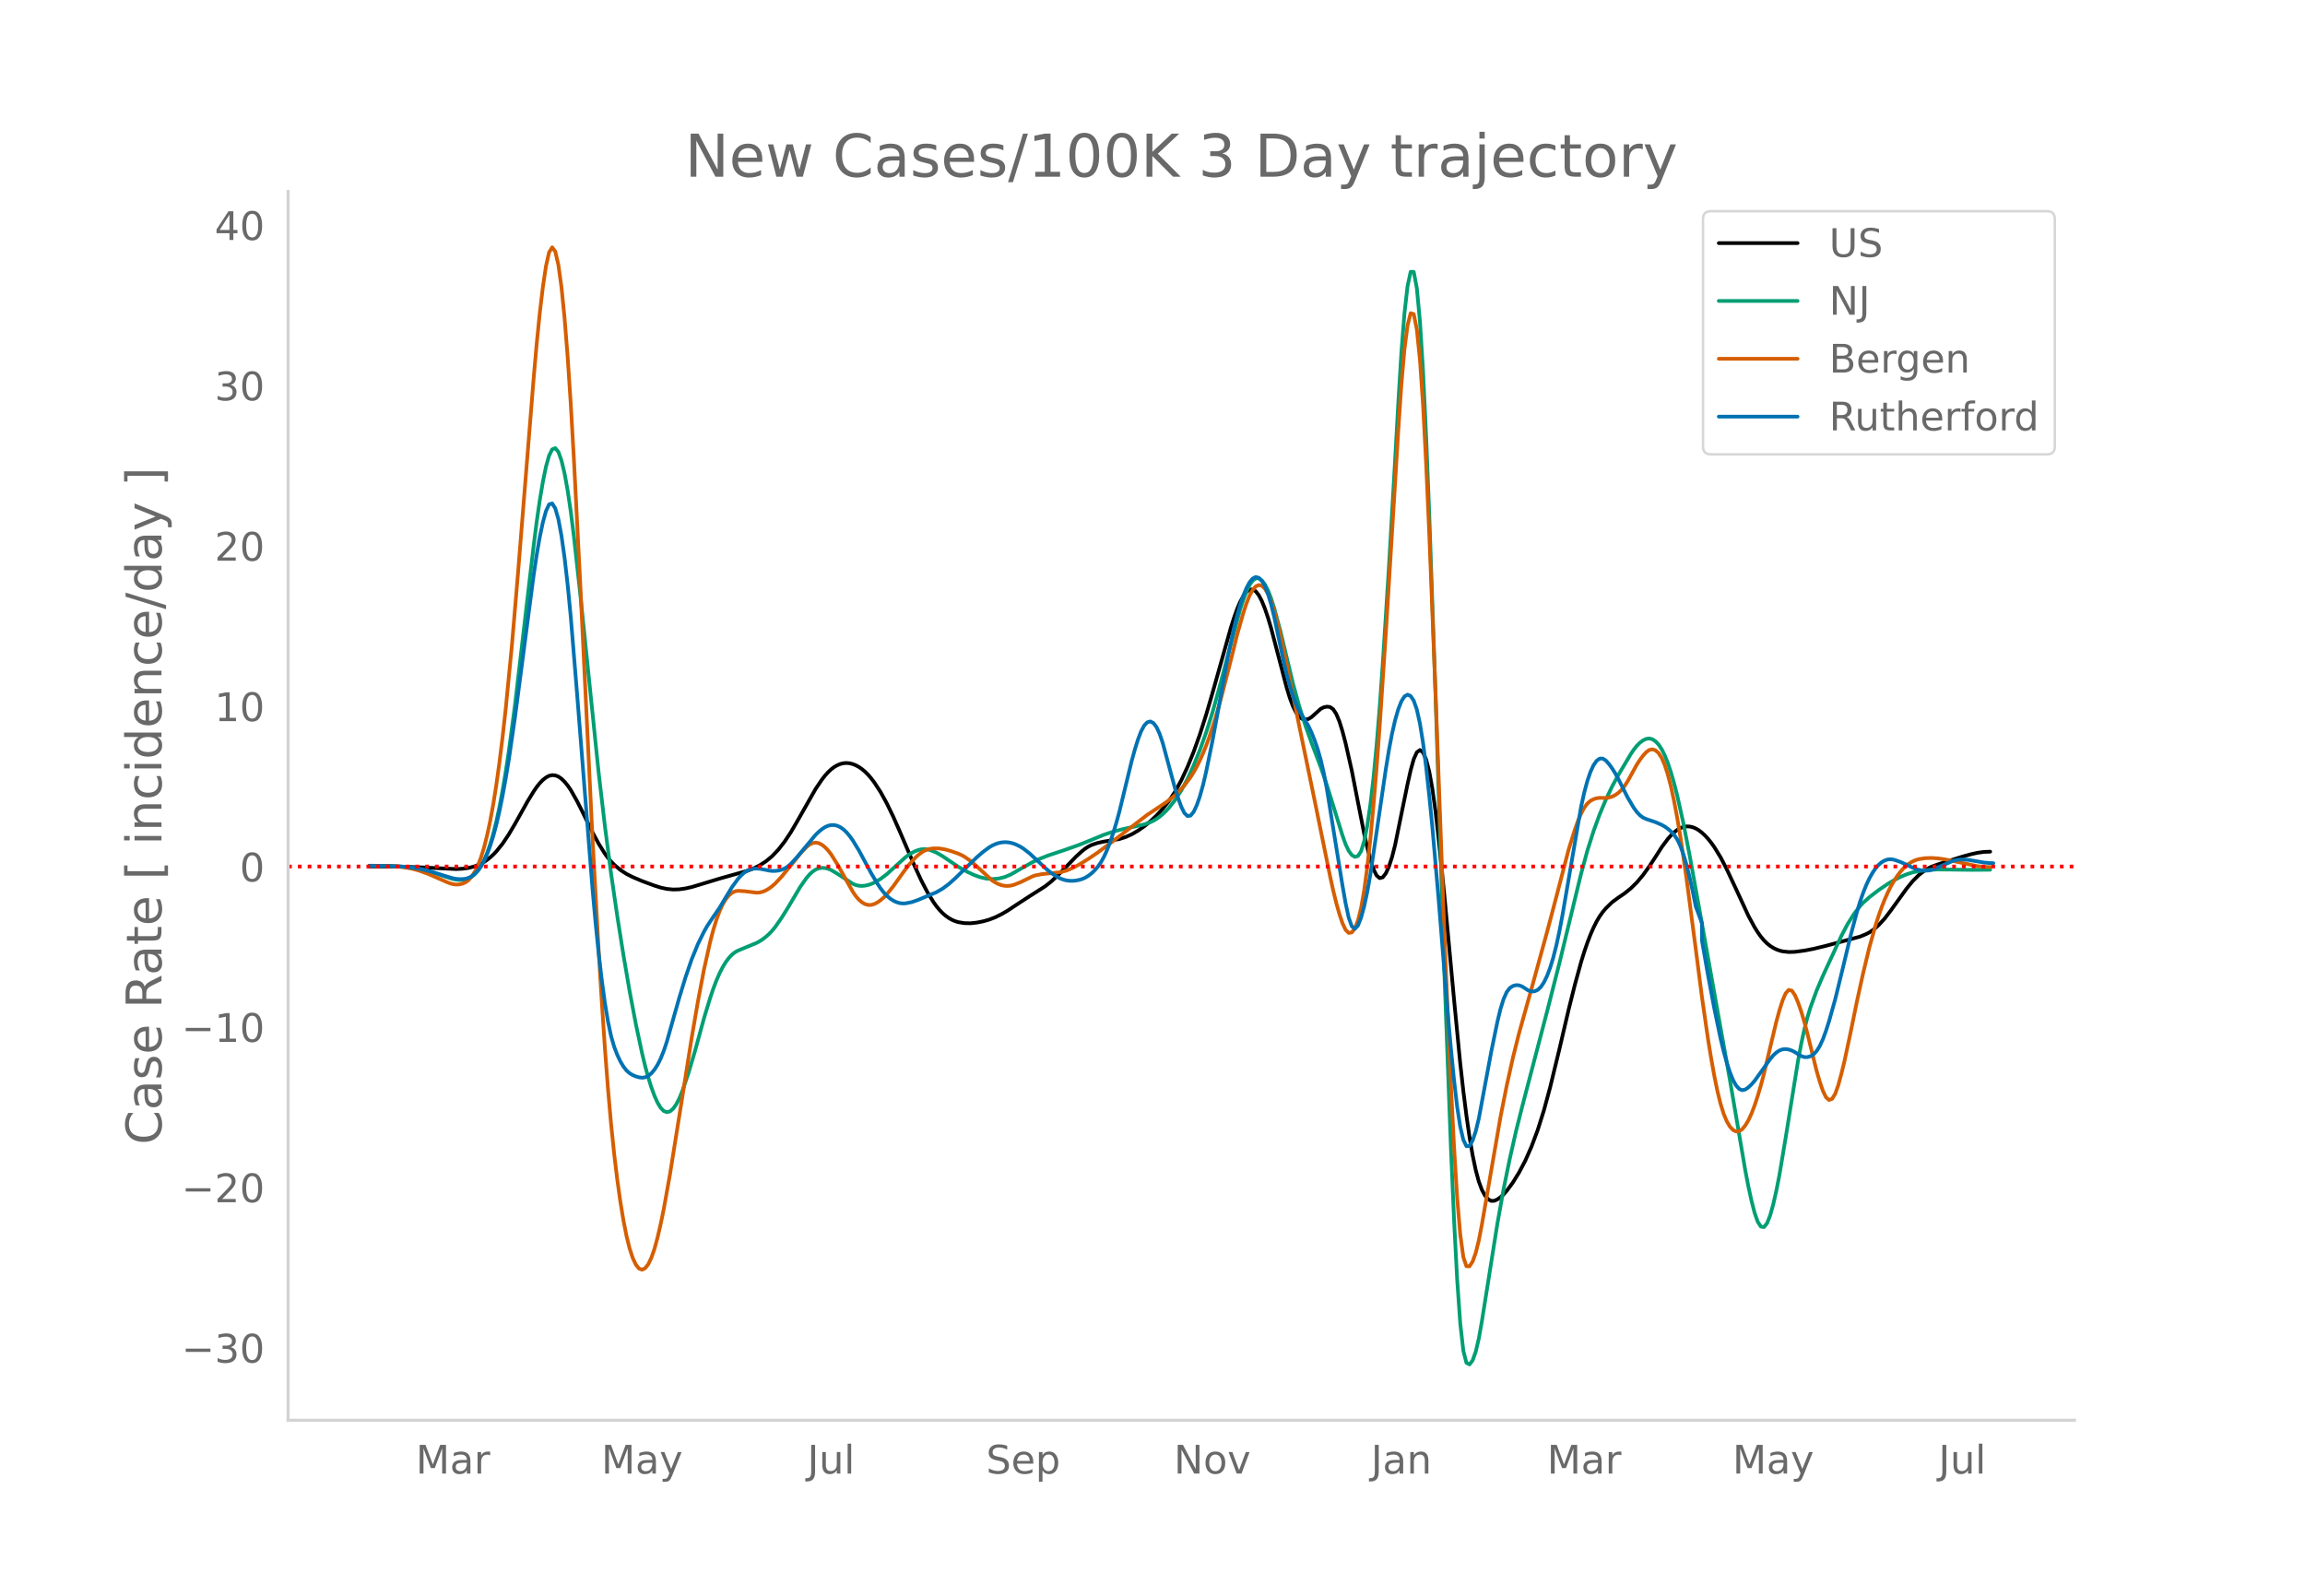 <svg height="864" viewBox="0 0 936 648" width="1248" xmlns="http://www.w3.org/2000/svg" xmlns:xlink="http://www.w3.org/1999/xlink"><defs><style>*{stroke-linecap:butt;stroke-linejoin:round}</style></defs><g id="figure_1"><path d="M0 648h936V0H0z" style="fill:#fff" id="patch_1"/><g id="axes_1"><path d="M117 576.72h725.4V77.76H117z" style="fill:none" id="patch_2"/><path clip-path="url(#p0195378bce)" d="m149.973 351.824 13.843.108 7.551.29 13.844.681 2.517-.134 2.517-.327 2.517-.652 2.517-1.043 1.258-.714 1.259-.854 1.258-.997 1.259-1.15 1.258-1.314 2.517-3.13 2.517-3.764 2.517-4.255 5.034-9.016 2.517-4.127 1.259-1.842 1.258-1.577 1.259-1.295 1.258-1.003 1.259-.667 1.258-.287 1.259.101 1.258.49 1.259.873 1.258 1.219 1.259 1.529 1.258 1.833 2.517 4.443 2.517 4.99 3.776 7.753 2.517 4.615 2.517 4.03 1.258 1.715 1.259 1.495 1.258 1.285 2.517 2.115 2.517 1.656 2.517 1.262 3.776 1.602 5.034 1.856 2.517.8 2.517.542 2.517.239 2.517-.07 2.517-.36 2.517-.559 3.775-1.132 7.551-2.299 11.327-3.182 2.517-.987 2.517-1.252 2.517-1.623 2.517-2.093 2.517-2.657 2.517-3.226 2.517-3.794 2.517-4.292 7.55-13.297 2.518-3.733 1.258-1.631 1.259-1.41 1.258-1.182 1.259-.953 1.258-.73 1.259-.517 1.258-.303 1.259-.09 1.258.121 1.259.32 1.258.508 1.259.691 1.258.877 1.259 1.07 1.258 1.268 1.259 1.47 1.258 1.667 2.517 3.882 2.517 4.575 2.517 5.215 2.517 5.664 6.293 14.662 2.517 5.459 2.517 4.85 2.517 4.13 1.258 1.748 1.259 1.524 1.258 1.3 1.259 1.082 1.258.887 1.259.713 1.258.546 1.259.385 2.517.417 2.517.056 2.517-.273 2.517-.495 2.517-.707 2.517-.978 2.517-1.248 2.517-1.46 3.775-2.516 5.034-3.271 6.293-3.998 2.517-1.978 2.517-2.347 3.775-3.845 3.776-3.92 2.517-2.294 1.258-.984 1.259-.819 1.258-.645 2.517-.85 2.517-.55 6.293-1.016 2.517-.807 2.517-1.128 2.517-1.451 2.517-1.758 2.517-2.045 2.517-2.367 2.517-2.722 2.517-3.146 2.517-3.84 2.517-4.608 2.517-5.401 2.517-6.209 2.517-7.048 2.517-7.891 2.517-8.617 7.551-26.839 1.259-3.944 1.258-3.544 1.259-2.953 1.258-2.326 1.259-1.68 1.258-.941 1.259-.11 1.258.742 1.259 1.593 1.258 2.418 1.259 3.124 1.258 3.71 1.259 4.268 6.292 24.045 1.259 4.119 1.258 3.36 1.259 2.544 1.258 1.73 1.259.939 1.258.28 1.259-.248 1.258-.75 3.776-3.403 1.258-.612 1.259-.255 1.258.162 1.259.884 1.258 1.91 1.259 2.998 1.258 4.033 1.259 4.81 2.517 11.127 2.517 12.91 2.517 12.725 1.258 5.566 1.259 4.932 1.258 3.927 1.259 2.549 1.258 1.098 1.259-.326 1.258-1.609 1.259-2.75 1.258-3.865 1.259-4.979 2.517-12.383 2.517-12.261 1.258-5.607 1.259-4.535 1.258-2.786 1.259-.904 1.258.98 1.259 2.88 1.258 4.863 1.259 6.926 1.258 9.007 1.259 10.95 2.517 24.965 3.775 40.699 2.517 25.938 1.259 11.222 1.258 10 1.259 8.72 1.258 7.38 1.259 6.029 1.258 4.678 1.259 3.374 1.258 2.306 1.259 1.474 1.258.69 1.259-.053 1.258-.577 1.259-.886 1.258-1.152 1.259-1.41 2.517-3.418 2.517-4.08 2.517-4.783 2.517-5.697 2.517-6.724 2.517-7.985 2.517-9.292 3.775-15.568 3.776-16.16 2.517-10.031 2.517-9.18 1.258-4.073 1.259-3.68 1.258-3.288 1.259-2.899 1.258-2.512 1.259-2.127 1.258-1.76 1.259-1.488 2.517-2.465 2.517-1.853 2.517-1.707 2.517-2.029 2.517-2.465 2.517-2.998 2.517-3.494 2.517-3.832 2.517-3.956 2.517-3.389 1.258-1.416 1.259-1.224 1.258-.999 1.259-.74 1.258-.475 1.259-.211 1.258.04 1.259.278 1.258.517 1.259.75 1.258.97 1.259 1.17 1.258 1.368 1.259 1.566 1.258 1.764 2.517 4.107 2.517 4.856 3.776 8.06 5.034 10.907 2.517 4.63 1.258 2.008 1.259 1.761 1.258 1.506 1.259 1.252 1.258 1.006 1.259.798 1.258.63 1.259.47 1.258.315 2.517.283 2.517-.079 3.776-.5 3.775-.72 5.034-1.22 13.844-3.739 2.517-1.04 1.258-.665 1.259-.82 1.258-.984 1.259-1.145 2.517-2.745 2.517-3.314 6.292-8.736 2.517-3.084 2.517-2.503 2.517-1.933 1.259-.76 1.258-.624 2.517-.925 10.068-3.203 3.776-1.035 2.517-.544 2.517-.334 2.517-.106h0" style="fill:none;stroke:#000;stroke-linecap:round;stroke-width:1.5" id="line2d_1"/><path clip-path="url(#p0195378bce)" d="m149.973 351.574 8.81.082 5.033.272 3.776.432 3.775.715 3.776 1.003 5.034 1.676 3.775 1.198 1.259.24 1.258.117 1.259-.006 1.258-.147 1.259-.376 1.258-.696 1.259-1.031 1.258-1.39 1.259-1.847 1.258-2.41 1.259-2.993 1.258-3.593 1.259-4.286 1.258-5.072 1.259-5.875 1.258-6.679 1.259-7.48 1.258-8.267 2.517-18.856 3.776-32.272 3.775-32.201 1.259-9.939 1.258-8.76 1.259-7.48 1.258-6.139 1.259-4.489 1.258-2.532 1.259-.513 1.258 1.506 1.259 3.49 1.258 5.297 1.259 6.927 1.258 8.524 1.259 10.03 2.517 22.784 7.55 73.268 2.518 21.519 2.517 19.369L250.653 372l2.517 15.907 2.517 14.67 2.517 13.304 2.517 11.794 1.258 5.21 1.259 4.626 1.258 4.022 1.259 3.418 1.258 2.797 1.259 2.09 1.258 1.296 1.259.485 1.258-.313 1.259-1.057 1.258-1.743 1.259-2.419 1.258-3.06 2.517-7.375 2.517-8.499 3.776-13.733 2.517-8.274 1.258-3.705 1.259-3.306 1.258-2.89 1.259-2.475 1.258-2.066 1.259-1.688 1.258-1.341 1.259-1 1.258-.69 7.551-3.123 1.259-.7 1.258-.829 1.259-.962 1.258-1.13 1.259-1.333 1.258-1.54 2.517-3.62 2.517-4.022 5.034-8.503 2.517-3.607 1.259-1.486 1.258-1.172 1.259-.843 1.258-.515 1.259-.195 1.258.074 1.259.293 1.258.503 2.517 1.501 6.293 4.099 1.258.519 1.259.287 1.258.062 1.259-.125 1.258-.276 1.259-.42 1.258-.561 2.517-1.485 2.517-1.92 3.776-3.451 3.775-3.399 1.259-.943 1.258-.796 1.259-.65 1.258-.496 1.259-.319 1.258-.111 1.259.1 1.258.302 2.517 1.034 2.517 1.46 6.293 4.264 3.775 2.102 2.517 1.187 2.517.928 2.517.585 2.517.209 2.517-.199 2.517-.62 2.517-1.058 3.776-2.162 5.034-2.839 2.517-1.195 3.775-1.495 6.293-2.089 6.292-2.221 5.034-2.044 5.034-2.06 3.776-1.273 3.775-.987 8.81-1.94 2.517-.903 1.258-.598 1.259-.742 1.258-.894 1.259-1.044 1.258-1.197 1.259-1.355 2.517-3.206 2.517-3.894 2.517-4.679 2.517-5.481 2.517-6.258 2.517-7.035 2.517-7.958 2.517-9.012 8.81-33.137 1.258-3.812 1.259-3.33 1.258-2.662 1.259-1.807 1.258-.917 1.259-.026 1.258.856 1.259 1.686 1.258 2.465 1.259 3.234 1.258 3.965 2.517 9.34 2.517 10.533 2.517 10.465 2.517 9.176 2.517 7.93 2.517 7.066 3.776 9.979 2.517 7.419 5.034 16.255 1.258 4.038 1.259 3.56 1.258 2.677 1.259 1.713 1.258.748 1.259-.323 1.258-1.924 1.259-4.057 1.258-6.295 1.259-8.541 1.258-10.826 1.259-13.148 1.258-15.478 1.259-17.69 2.517-39.672 2.517-43.473 1.258-22.623 1.259-20.574 1.258-16.049 1.259-11.029 1.258-5.863 1.259.027 1.258 6.642 1.259 13.404 1.258 20.164 1.259 26.607 1.258 31.459 2.517 72.38 3.776 118.108 2.517 67.101 1.258 28.969 1.259 24.211 1.258 17.858 1.259 11.186 1.258 4.912 1.259.639 1.258-1.634 1.259-3.508 1.258-5.382 1.259-7.093 6.292-39.63 2.517-14.003 2.517-12.324 2.517-11.108 2.517-10.032 10.068-38.49 5.034-19.743 6.293-25.955 2.517-10.356 2.517-9.258 2.517-7.975 2.517-6.915 2.517-5.973 2.517-5.28 2.517-4.659 5.034-8.45 1.258-1.88 1.259-1.579 1.258-1.255 1.259-.93 1.258-.592 1.259-.176 1.258.313 1.259.82 1.258 1.334 1.259 1.9 1.258 2.516 1.259 3.14 1.258 3.767 1.259 4.379 1.258 4.924 2.517 11.276 2.517 12.938 3.776 20.9 6.292 35.26 6.293 35.097 3.775 22.178 2.517 14.81 1.259 6.524 1.258 5.733 1.259 4.862 1.258 3.599 1.259 1.942 1.258.207 1.259-1.528 1.258-3.195 1.259-4.524 1.258-5.512 1.259-6.434 2.517-15.052 5.034-31.291 1.258-6.716 1.259-5.839 1.258-4.96 1.259-4.138 2.517-6.874 2.517-5.903 7.55-16.328 2.518-4.764 2.517-4.007 2.517-3.266 1.258-1.357 2.517-2.254 3.776-2.907 3.775-2.542 2.517-1.498 2.517-1.288 2.517-1.063 2.517-.809 2.517-.528 3.776-.447 3.775-.194 5.034.043 8.81.114 7.55-.057h0" style="fill:none;stroke:#009e73;stroke-linecap:round;stroke-width:1.5" id="line2d_2"/><path clip-path="url(#p0195378bce)" d="m149.973 351.52 7.55.096 3.776.226 3.776.485 2.517.499 2.517.684 3.775 1.358 3.776 1.652 3.775 1.666 1.259.484 1.258.36 1.259.158 1.258-.063 1.259-.282 1.258-.527 1.259-.906 1.258-1.415 1.259-1.952 1.258-2.518 1.259-3.228 1.258-4.083 1.259-4.969 1.258-5.872 1.259-6.872 1.258-7.969 1.259-9.084 1.258-10.2 1.259-11.307 2.517-25.785 2.517-29.795 6.292-78.386 1.259-14.346 1.258-12.533 1.259-10.566 1.258-8.451 1.259-5.607 1.258-2.032 1.259 1.689 1.258 5.409 1.259 9.09 1.258 12.567 1.259 15.842 1.258 19.078 1.259 22.114 2.517 49.394 5.034 104.48 2.517 45.874 1.258 20.645 1.259 18.781 1.258 16.6 1.259 14.358 1.258 12.19 1.259 10.405 1.258 9.001 1.259 7.674 1.258 6.347 1.259 5.038 1.258 3.817 1.259 2.688 1.258 1.575 1.259.472 1.258-.588 1.259-1.606 1.258-2.614 1.259-3.622 1.258-4.6 1.259-5.426 1.258-6.098 2.517-14.077 3.776-23.636 5.034-31.769 2.517-14.699 2.517-13.256 2.517-11.231 1.258-4.764 1.259-4.106 1.258-3.434 1.259-2.763 1.258-2.109 1.259-1.546 1.258-1.075 1.259-.622 1.258-.202 2.517.152 5.034.622 1.259-.102 1.258-.327 1.259-.548 1.258-.75 1.259-.937 1.258-1.118 2.517-2.698 3.776-4.577 3.775-4.73 2.517-2.697 1.259-1.026 1.258-.631 1.259-.21 1.258.212 1.259.625 1.258.99 1.259 1.31 1.258 1.619 2.517 4.003 3.776 6.712 2.517 4.487 1.258 1.824 1.259 1.446 1.258 1.07 1.259.698 1.258.334 1.259-.03 1.258-.38 1.259-.665 1.258-.886 1.259-1.093 1.258-1.3 2.517-3.126 3.776-5.273 2.517-3.398 2.517-2.83 1.258-1.186 1.259-1 1.258-.775 1.259-.546 1.258-.326 1.259-.158 2.517.028 2.517.452 2.517.74 2.517.896 1.258.554 1.259.676 2.517 1.74 2.517 2.195 6.292 5.765 1.259.813 1.258.633 1.259.445 1.258.252 1.259.056 1.258-.138 1.259-.323 2.517-.992 5.034-2.44 1.258-.418 2.517-.491 7.551-.755 2.517-.71 2.517-1.061 2.517-1.316 3.776-2.333 3.775-2.566 5.034-3.719 15.102-11.6 7.551-5.014 2.517-1.929 2.517-2.248 2.518-2.738 2.517-3.405 1.258-2.008 1.259-2.272 1.258-2.545 1.259-2.816 1.258-3.093 1.259-3.395 2.517-7.767 2.517-8.963 3.775-14.709 2.517-10.162 2.517-8.919 1.259-3.817 1.258-3.175 1.259-2.333 1.258-1.45 1.259-.57 1.258.315 1.259 1.214 1.258 2.126 1.259 3.042 1.258 3.922 1.259 4.624 1.258 5.15 2.517 11.719 5.034 24.78 6.293 30.471 6.292 30.876 1.259 5.727 1.258 5.122 1.259 4.468 1.258 3.744 1.259 2.68 1.258 1.28 1.259-.19 1.258-1.66 1.259-3.191 1.258-5.027 1.259-7.168 1.258-9.37 1.259-11.529 1.258-13.477 1.259-15.212 1.258-16.906 2.517-38.025 3.776-61.3 1.258-20.801 1.259-18.665 1.258-14.417 1.259-9.749 1.258-4.968 1.259.367 1.258 6.259 1.259 12.26 1.258 18.262 1.259 23.959 1.258 28.123 2.517 63.845 3.776 102.654 2.517 57.838 1.258 24.816 1.259 20.619 1.258 15.054 1.259 9.215 1.258 3.731 1.259.02 1.258-1.917 1.259-3.5 1.258-5.083 1.259-6.533 7.55-43.637 2.518-12.669 2.517-11.325 2.517-10.067 5.034-17.99 6.292-22.952 3.776-14.298 5.034-19.355 2.517-8.048 1.258-3.473 1.259-2.974 1.258-2.355 1.259-1.71 1.258-1.101 1.259-.663 1.258-.398 1.259-.166 2.517.054 1.258-.164 1.259-.394 1.258-.624 1.259-.868 1.258-1.18 1.259-1.56 1.258-1.956 3.776-6.84 1.258-1.925 1.259-1.675 1.258-1.389 1.259-.922 1.258-.273 1.259.412 1.258 1.121 1.259 1.956 1.258 2.912 1.259 3.895 1.258 4.876 1.259 5.839 1.258 6.704 1.259 7.472 2.517 17.142 3.775 28.786 2.517 19.545 2.517 17.407 1.259 7.688 1.258 6.98 1.259 6.118 1.258 5.102 1.259 4.057 1.258 3.036 1.259 2.142 1.258 1.374 1.259.632 1.258-.112 1.259-.841 1.258-1.512 1.259-2.121 1.258-2.719 1.259-3.302 1.258-3.82 1.259-4.271 1.258-4.71 2.517-10.653 2.517-10.548 1.259-4.577 1.258-3.989 1.259-2.92 1.258-1.37 1.259.276 1.258 1.833 1.259 2.942 1.258 3.605 1.259 4.177 1.258 4.75 3.776 15.317 1.258 4.307 1.259 3.697 1.258 2.64 1.259 1.135 1.258-.46 1.259-2.054 1.258-3.558 1.259-4.603 1.258-5.19 2.517-11.805 2.517-12.333 2.517-11.468 2.517-10.435 2.517-8.984 1.259-3.91 1.258-3.54 1.259-3.186 1.258-2.833 1.259-2.49 1.258-2.186 1.259-1.923 1.258-1.668 1.259-1.413 1.258-1.164 1.259-.94 1.258-.741 1.259-.548 1.258-.365 2.517-.386 2.517-.096 2.517.163 2.517.338 3.776.735 10.068 2.133 2.517.258 2.517.064h0" style="fill:none;stroke:#d55e00;stroke-linecap:round;stroke-width:1.5" id="line2d_3"/><path clip-path="url(#p0195378bce)" d="m149.973 351.592 8.81.078 5.033.258 3.776.407 3.775.674 3.776.943 5.034 1.575 3.775 1.125 1.259.225 1.258.11 1.259-.005 1.258-.136 1.259-.352 1.258-.648 1.259-.963 1.258-1.295 1.259-1.725 1.258-2.25 1.259-2.796 1.258-3.357 1.259-3.996 1.258-4.714 1.259-5.449 1.258-6.183 1.259-6.913 1.258-7.62 2.517-17.292 7.551-57.508 1.259-8.474 1.258-7.262 1.259-5.956 1.258-4.559 1.259-2.707 1.258-.402 1.259 1.995 1.258 4.39 1.259 6.754 1.258 8.954 1.259 10.99 1.258 12.994 2.517 30.69 6.293 79.63 1.258 13.9 1.259 12.37 1.258 10.829 1.259 9.236 1.258 7.59 1.259 5.932 1.258 4.37 1.259 3.278 1.258 2.655 1.259 2.128 1.258 1.6 1.259 1.102 1.258.748 1.259.54 1.258.363 1.259.16 1.258-.154 1.259-.585 1.258-1.039 1.259-1.491 1.258-1.96 1.259-2.508 1.258-3.13 1.259-3.771 2.517-8.934 2.517-8.859 2.517-8.245 2.517-7.35 2.517-6.183 2.517-5.132 1.258-2.22 2.517-3.787 2.517-3.643 2.517-4.207 2.517-4.154 2.517-3.445 1.259-1.39 1.258-1.107 1.259-.816 1.258-.525 1.259-.248 1.258-.047 1.259.081 2.517.477 1.258.266 1.259.14 1.258-.007 1.259-.155 1.258-.313 1.259-.523 1.258-.785 1.259-1.056 2.517-2.767 7.55-9.05 1.26-1.217 1.258-1.052 1.258-.837 1.259-.568 1.258-.289 1.259-.008 1.258.285 1.259.59 1.258.895 1.259 1.201 1.258 1.5 1.259 1.755 2.517 4.14 5.034 9.344 2.517 4.193 1.258 1.863 1.259 1.61 1.258 1.345 1.259 1.082 1.258.838 1.259.616 1.258.395 1.259.176 1.258-.033 2.517-.488 2.517-.87 7.551-3.17 2.517-1.458 2.517-1.886 2.517-2.239 8.81-8.588 2.517-2.165 2.517-1.876 1.258-.736 1.259-.579 1.258-.422 1.259-.265 1.258-.107 1.259.052 1.258.21 1.259.367 1.258.513 1.259.646 1.258.778 2.517 1.942 3.776 3.483 2.517 2.42 2.517 2.081 2.517 1.64 1.258.628 1.259.471 1.258.311 1.259.154 1.258.01 1.259-.118 1.258-.242 1.259-.376 1.258-.546 1.259-.755 1.258-.972 1.259-1.189 1.258-1.428 1.259-1.781 1.258-2.248 1.259-2.738 1.258-3.223 1.259-3.688 1.258-4.13 1.259-4.57 2.517-10.38 2.517-10.356 1.258-4.54 1.259-4.044 1.258-3.318 1.259-2.365 1.258-1.364 1.259-.364 1.258.64 1.259 1.657 1.258 2.693 1.259 3.73 5.034 18.618 1.258 3.908 1.259 3.43 1.259 2.531 1.258 1.215 1.259-.187 1.258-1.544 1.259-2.69 1.258-3.62 1.259-4.507 1.258-5.347 2.517-12.257 2.517-13.556 3.776-20.906 2.517-11.754 1.258-5.03 1.259-4.376 1.258-3.709 1.259-3.042 1.258-2.353 1.259-1.549 1.258-.63 1.259.312 1.258 1.256 1.259 2.217 1.258 3.19 1.259 4.17 1.258 5.147 3.776 17.994 1.258 5.232 1.259 4.667 1.258 4.038 1.259 3.347 1.258 2.643 3.776 6.188 1.258 2.692 1.259 3.134 1.258 3.633 1.259 4.41 1.258 5.465 1.259 6.577 2.517 15.62 3.775 23.283 1.259 7.182 1.258 5.843 1.259 3.55 1.258 1.065 1.259-1.319 1.258-3.197 1.259-4.572 1.258-5.845 1.259-7.118 2.517-17.096 3.775-25.757 1.259-7.71 1.258-6.651 1.259-5.509 1.258-4.366 1.259-3.212 1.258-2.002 1.259-.734 1.258.545 1.259 1.897 1.258 3.609 1.259 5.681 1.258 7.826 1.259 9.888 1.258 11.53 1.259 12.759 2.517 28.945 3.775 47.108 1.259 13.98 1.258 12.731 1.259 10.784 1.258 8.14 1.259 5.358 1.258 2.576 1.259-.095 1.258-2.205 1.259-3.754 1.258-5.19 2.517-13.54 2.517-13.52 2.517-12.264 1.259-5.185 1.258-4.034 1.259-2.806 1.258-1.645 1.259-.823 1.258-.341 1.259.074 1.258.49 2.517 1.628 1.259.398 1.258-.078 1.259-.575 1.258-1.171 1.259-1.87 1.258-2.589 1.259-3.318 1.258-4.104 1.259-4.943 1.258-5.795 1.259-6.645 7.55-43.96 1.26-5.67 1.258-4.692 1.258-3.714 1.259-2.744 1.258-1.808 1.259-.91 1.258-.017 1.259.823 1.258 1.407 1.259 1.736L655.89 314l1.259 2.29 3.775 7.512 2.517 4.234 1.259 1.715 1.258 1.331 1.259.93 1.258.568 3.776 1.27 2.517 1.103 1.258.71 1.259.894 1.258 1.09 1.259 1.34 1.258 1.847 1.259 2.615 1.258 3.436 1.259 4.255 1.258 5.048 1.259 5.706 1.258 6.23 2.517 6.725v7.158l2.517 14.345 2.517 13.345 2.517 12.035 1.259 5.187 1.258 4.55 1.259 3.895 1.258 3.137 1.259 2.28 1.258 1.4 1.259.522 1.258-.304 1.259-.877 1.258-1.193 1.259-1.459 2.517-3.512 3.775-5.28 1.259-1.51 1.258-1.177 1.259-.82 1.258-.46 1.259-.112 1.258.181 1.259.423 1.258.652 2.517 1.582 1.259.413 1.258.026 1.259-.364 1.258-.779 1.259-1.33 1.258-2.016 1.259-2.73 1.258-3.412 1.259-3.94 2.517-8.97 2.517-10.296 3.775-15.71 2.517-9.431 1.259-4.102 1.258-3.627 1.259-3.15 1.258-2.683 1.259-2.248 1.258-1.85 1.259-1.457 1.258-1.071 1.259-.719 1.258-.396 1.259-.08 1.258.213 2.517.875 2.517 1.12 2.517 1.226 1.259.492 1.258.372 1.259.25 1.258.102L783 353.5l1.258-.237 1.259-.409 7.55-3.294 1.26-.31 1.258-.187 1.258-.063 2.517.188 3.776.636 2.517.427 2.517.227 1.258.03h0" style="fill:none;stroke:#0072b2;stroke-linecap:round;stroke-width:1.5" id="line2d_4"/><path clip-path="url(#p0195378bce)" d="M117 351.864h725.4" style="fill:none;stroke:red;stroke-dasharray:1.5,2.475;stroke-dashoffset:0;stroke-width:1.5" id="line2d_5"/><path d="M117 576.72V77.76" style="fill:none;stroke:#d3d3d3;stroke-linecap:square;stroke-linejoin:miter;stroke-width:1.25" id="patch_3"/><path d="M117 576.72h725.4" style="fill:none;stroke:#d3d3d3;stroke-linecap:square;stroke-linejoin:miter;stroke-width:1.25" id="patch_4"/><g id="matplotlib.axis_1"><g id="xtick_1"><g style="fill:#696969" transform="matrix(.16 0 0 -.16 168.859 598.378)" id="text_1"><defs><path d="M9.813 72.906h14.703l18.593-49.61 18.703 49.61h14.704V0H66.89v64.016l-18.797-50h-9.907l-18.796 50V0H9.813z" id="DejaVuSans-77"/><path d="M34.281 27.484q-10.89 0-15.093-2.484-4.204-2.484-4.204-8.5 0-4.781 3.157-7.594 3.156-2.797 8.562-2.797 7.485 0 12 5.297 4.516 5.297 4.516 14.078v2zm17.922 3.72V0H43.22v8.297Q40.14 3.328 35.547.953q-4.594-2.375-11.234-2.375-8.391 0-13.36 4.719Q6 8.016 6 15.922q0 9.219 6.172 13.906 6.187 4.688 18.437 4.688h12.61v.89q0 6.203-4.078 9.594-4.078 3.39-11.453 3.39-4.688 0-9.141-1.124-4.438-1.125-8.531-3.375v8.312q4.921 1.906 9.562 2.844 4.64.953 9.031.953 11.875 0 17.735-6.156 5.86-6.14 5.86-18.64z" id="DejaVuSans-97"/><path d="M41.11 46.297q-1.516.875-3.297 1.281Q36.03 48 33.89 48q-7.625 0-11.703-4.953-4.079-4.953-4.079-14.234V0H9.08v54.688h9.03v-8.5q2.844 4.984 7.375 7.39Q30.031 56 36.531 56q.922 0 2.047-.125 1.125-.11 2.484-.36z" id="DejaVuSans-114"/></defs><use xlink:href="#DejaVuSans-77"/><use x="86.279" xlink:href="#DejaVuSans-97"/><use x="147.559" xlink:href="#DejaVuSans-114"/></g></g><g id="xtick_2"><g style="fill:#696969" transform="matrix(.16 0 0 -.16 244.18 598.378)" id="text_2"><defs><path d="M32.172-5.078q-3.797-9.766-7.422-12.735-3.61-2.984-9.656-2.984H7.906v7.516h5.282q3.703 0 5.75 1.765Q21-9.766 23.483-3.219l1.61 4.094-22.11 53.813H12.5l17.094-42.766 17.093 42.766h9.516z" id="DejaVuSans-121"/></defs><use xlink:href="#DejaVuSans-77"/><use x="86.279" xlink:href="#DejaVuSans-97"/><use x="147.559" xlink:href="#DejaVuSans-121"/></g></g><g id="xtick_3"><g style="fill:#696969" transform="matrix(.16 0 0 -.16 327.837 598.378)" id="text_3"><defs><path d="M9.813 72.906h9.859V5.078q0-13.187-5-19.14-5-5.954-16.094-5.954h-3.75v8.297h3.078q6.531 0 9.219 3.672Q9.813-4.39 9.813 5.078z" id="DejaVuSans-74"/><path d="M8.5 21.578v33.11h8.984V21.922q0-7.766 3.016-11.656 3.031-3.875 9.094-3.875 7.265 0 11.484 4.64 4.234 4.64 4.234 12.656v31h8.985V0h-8.984v8.406Q42.047 3.422 37.718 1q-4.313-2.422-10.032-2.422-9.421 0-14.312 5.86Q8.5 10.296 8.5 21.578zM31.11 56z" id="DejaVuSans-117"/><path d="M9.422 75.984h8.984V0H9.422z" id="DejaVuSans-108"/></defs><use xlink:href="#DejaVuSans-74"/><use x="29.492" xlink:href="#DejaVuSans-117"/><use x="92.871" xlink:href="#DejaVuSans-108"/></g></g><g id="xtick_4"><g style="fill:#696969" transform="matrix(.16 0 0 -.16 400.436 598.378)" id="text_4"><defs><path d="M53.516 70.516V60.89q-5.61 2.687-10.594 4-4.984 1.328-9.625 1.328-8.047 0-12.422-3.125t-4.375-8.89q0-4.845 2.906-7.313 2.907-2.453 11.016-3.97l5.953-1.218q11.031-2.11 16.281-7.406 5.25-5.297 5.25-14.172 0-10.61-7.11-16.078-7.093-5.469-20.812-5.469-5.172 0-11.015 1.172Q13.14.922 6.89 3.219v10.156q6-3.36 11.765-5.078 5.766-1.703 11.328-1.703 8.438 0 13.032 3.312 4.593 3.328 4.593 9.485 0 5.359-3.297 8.39-3.296 3.032-10.812 4.547L27.484 33.5q-11.03 2.188-15.968 6.875-4.922 4.688-4.922 13.047 0 9.672 6.812 15.234 6.813 5.563 18.766 5.563 5.14 0 10.453-.938 5.328-.922 10.89-2.765z" id="DejaVuSans-83"/><path d="M56.203 29.594v-4.39H14.891q.593-9.282 5.593-14.142 5-4.859 13.938-4.859 5.172 0 10.031 1.266 4.86 1.265 9.656 3.812v-8.5Q49.266.734 44.187-.344 39.11-1.422 33.892-1.422q-13.094 0-20.735 7.61-7.64 7.625-7.64 20.625 0 13.421 7.25 21.296Q20.016 56 32.328 56q11.031 0 17.453-7.11 6.422-7.093 6.422-19.296zm-8.984 2.64q-.094 7.36-4.125 11.75-4.032 4.407-10.672 4.407-7.516 0-12.031-4.25-4.516-4.25-5.203-11.97z" id="DejaVuSans-101"/><path d="M18.11 8.203v-29H9.077v75.484h9.031v-8.296q2.844 4.875 7.157 7.234Q29.594 56 35.594 56q9.968 0 16.187-7.906 6.235-7.907 6.235-20.797T51.78 6.484q-6.218-7.906-16.187-7.906-6 0-10.328 2.375-4.313 2.375-7.157 7.25zm30.578 19.094q0 9.906-4.079 15.547-4.078 5.64-11.203 5.64-7.14 0-11.218-5.64-4.079-5.64-4.079-15.547 0-9.906 4.078-15.547 4.079-5.64 11.22-5.64 7.124 0 11.202 5.64t4.078 15.547z" id="DejaVuSans-112"/></defs><use xlink:href="#DejaVuSans-83"/><use x="63.477" xlink:href="#DejaVuSans-101"/><use x="125" xlink:href="#DejaVuSans-112"/></g></g><g id="xtick_5"><g style="fill:#696969" transform="matrix(.16 0 0 -.16 476.67 598.378)" id="text_5"><defs><path d="M9.813 72.906h13.28l32.329-60.984v60.984h9.562V0h-13.28L19.39 60.984V0H9.813z" id="DejaVuSans-78"/><path d="M30.61 48.39q-7.22 0-11.422-5.64-4.204-5.64-4.204-15.453 0-9.813 4.172-15.453 4.188-5.64 11.453-5.64 7.188 0 11.375 5.655 4.203 5.672 4.203 15.438 0 9.719-4.203 15.406-4.187 5.688-11.375 5.688zm0 7.61q11.718 0 18.406-7.625 6.703-7.61 6.703-21.078 0-13.422-6.703-21.078-6.688-7.64-18.407-7.64-11.765 0-18.437 7.64-6.656 7.656-6.656 21.078 0 13.469 6.656 21.078Q18.844 56 30.609 56z" id="DejaVuSans-111"/><path d="M2.984 54.688H12.5L29.594 8.797l17.093 45.89h9.516L35.687 0H23.485z" id="DejaVuSans-118"/></defs><use xlink:href="#DejaVuSans-78"/><use x="74.805" xlink:href="#DejaVuSans-111"/><use x="135.986" xlink:href="#DejaVuSans-118"/></g></g><g id="xtick_6"><g style="fill:#696969" transform="matrix(.16 0 0 -.16 556.721 598.378)" id="text_6"><defs><path d="M54.89 33.016V0h-8.984v32.719q0 7.765-3.031 11.61-3.031 3.858-9.078 3.858-7.281 0-11.484-4.64-4.204-4.625-4.204-12.64V0H9.08v54.688h9.03v-8.5q3.235 4.937 7.594 7.374Q30.078 56 35.797 56q9.422 0 14.25-5.828 4.844-5.828 4.844-17.156z" id="DejaVuSans-110"/></defs><use xlink:href="#DejaVuSans-74"/><use x="29.492" xlink:href="#DejaVuSans-97"/><use x="90.771" xlink:href="#DejaVuSans-110"/></g></g><g id="xtick_7"><g style="fill:#696969" transform="matrix(.16 0 0 -.16 628.211 598.378)" id="text_7"><use xlink:href="#DejaVuSans-77"/><use x="86.279" xlink:href="#DejaVuSans-97"/><use x="147.559" xlink:href="#DejaVuSans-114"/></g></g><g id="xtick_8"><g style="fill:#696969" transform="matrix(.16 0 0 -.16 703.534 598.378)" id="text_8"><use xlink:href="#DejaVuSans-77"/><use x="86.279" xlink:href="#DejaVuSans-97"/><use x="147.559" xlink:href="#DejaVuSans-121"/></g></g><g id="xtick_9"><g style="fill:#696969" transform="matrix(.16 0 0 -.16 787.19 598.378)" id="text_9"><use xlink:href="#DejaVuSans-74"/><use x="29.492" xlink:href="#DejaVuSans-117"/><use x="92.871" xlink:href="#DejaVuSans-108"/></g></g></g><g id="matplotlib.axis_2"><g id="ytick_1"><g style="fill:#696969" transform="matrix(.16 0 0 -.16 73.733 553.315)" id="text_10"><defs><path d="M10.594 35.5h62.593v-8.297H10.594z" id="DejaVuSans-8722"/><path d="M40.578 39.313Q47.656 37.797 51.625 33q3.984-4.781 3.984-11.813 0-10.78-7.422-16.703-7.421-5.906-21.093-5.906-4.578 0-9.438.906-4.86.907-10.031 2.72v9.515q4.094-2.39 8.969-3.61 4.89-1.218 10.218-1.218 9.266 0 14.125 3.656 4.86 3.656 4.86 10.64 0 6.454-4.516 10.079-4.515 3.64-12.562 3.64h-8.5v8.11h8.89q7.266 0 11.125 2.906 3.86 2.906 3.86 8.375 0 5.61-3.985 8.61-3.968 3.015-11.39 3.015-4.063 0-8.703-.89-4.641-.876-10.203-2.72v8.782q5.624 1.562 10.53 2.344 4.907.78 9.25.78 11.235 0 17.766-5.109 6.547-5.093 6.547-13.78 0-6.063-3.468-10.235-3.47-4.172-9.86-5.782z" id="DejaVuSans-51"/><path d="M31.781 66.406q-7.61 0-11.453-7.5Q16.5 51.422 16.5 36.375q0-14.984 3.828-22.484 3.844-7.5 11.453-7.5 7.672 0 11.5 7.5 3.844 7.5 3.844 22.484 0 15.047-3.844 22.531-3.828 7.5-11.5 7.5zm0 7.813q12.266 0 18.735-9.703 6.468-9.688 6.468-28.141 0-18.406-6.468-28.11-6.47-9.687-18.735-9.687-12.25 0-18.718 9.688-6.47 9.703-6.47 28.109 0 18.453 6.47 28.14Q19.53 74.22 31.78 74.22z" id="DejaVuSans-48"/></defs><use xlink:href="#DejaVuSans-8722"/><use x="83.789" xlink:href="#DejaVuSans-51"/><use x="147.412" xlink:href="#DejaVuSans-48"/></g></g><g id="ytick_2"><g style="fill:#696969" transform="matrix(.16 0 0 -.16 73.733 488.191)" id="text_11"><defs><path d="M19.188 8.297h34.421V0H7.33v8.297q5.609 5.812 15.296 15.594 9.703 9.797 12.188 12.64 4.734 5.313 6.609 9 1.89 3.688 1.89 7.25 0 5.813-4.078 9.469-4.078 3.672-10.625 3.672-4.64 0-9.797-1.61-5.14-1.609-11-4.89v9.969Q13.767 71.78 18.938 73q5.188 1.219 9.485 1.219 11.328 0 18.062-5.672 6.735-5.656 6.735-15.125 0-4.5-1.688-8.531-1.672-4.016-6.125-9.485-1.218-1.422-7.765-8.187-6.532-6.766-18.453-18.922z" id="DejaVuSans-50"/></defs><use xlink:href="#DejaVuSans-8722"/><use x="83.789" xlink:href="#DejaVuSans-50"/><use x="147.412" xlink:href="#DejaVuSans-48"/></g></g><g id="ytick_3"><g style="fill:#696969" transform="matrix(.16 0 0 -.16 73.733 423.067)" id="text_12"><defs><path d="M12.406 8.297h16.11v55.625l-17.532-3.516v8.985l17.438 3.515h9.86V8.296H54.39V0H12.406z" id="DejaVuSans-49"/></defs><use xlink:href="#DejaVuSans-8722"/><use x="83.789" xlink:href="#DejaVuSans-49"/><use x="147.412" xlink:href="#DejaVuSans-48"/></g></g><g id="ytick_4"><use xlink:href="#DejaVuSans-48" style="fill:#696969" transform="matrix(.16 0 0 -.16 97.32 357.943)" id="text_13"/></g><g id="ytick_5"><g style="fill:#696969" transform="matrix(.16 0 0 -.16 87.14 292.82)" id="text_14"><use xlink:href="#DejaVuSans-49"/><use x="63.623" xlink:href="#DejaVuSans-48"/></g></g><g id="ytick_6"><g style="fill:#696969" transform="matrix(.16 0 0 -.16 87.14 227.695)" id="text_15"><use xlink:href="#DejaVuSans-50"/><use x="63.623" xlink:href="#DejaVuSans-48"/></g></g><g id="ytick_7"><g style="fill:#696969" transform="matrix(.16 0 0 -.16 87.14 162.571)" id="text_16"><use xlink:href="#DejaVuSans-51"/><use x="63.623" xlink:href="#DejaVuSans-48"/></g></g><g id="ytick_8"><g style="fill:#696969" transform="matrix(.16 0 0 -.16 87.14 97.447)" id="text_17"><defs><path d="M37.797 64.313 12.89 25.39h24.906zm-2.594 8.593H47.61V25.391h10.407v-8.203H47.609V0h-9.812v17.188H4.89v9.515z" id="DejaVuSans-52"/></defs><use xlink:href="#DejaVuSans-52"/><use x="63.623" xlink:href="#DejaVuSans-48"/></g></g><g style="fill:#696969" transform="matrix(0 -.2 -.2 0 65.573 464.8)" id="text_18"><defs><path d="M64.406 67.281v-10.39q-4.984 4.64-10.625 6.922-5.64 2.296-11.984 2.296-12.5 0-19.14-7.64-6.641-7.64-6.641-22.094 0-14.406 6.64-22.047 6.64-7.64 19.14-7.64 6.345 0 11.985 2.296 5.64 2.297 10.625 6.938V5.609Q59.234 2.094 53.437.33q-5.78-1.75-12.218-1.75-16.563 0-26.094 10.124-9.516 10.14-9.516 27.672 0 17.578 9.516 27.703 9.531 10.14 26.094 10.14 6.531 0 12.312-1.734 5.797-1.734 10.875-5.203z" id="DejaVuSans-67"/><path d="M44.281 53.078v-8.5q-3.797 1.953-7.906 2.922-4.094.984-8.5.984-6.688 0-10.031-2.047-3.344-2.046-3.344-6.156 0-3.125 2.39-4.906 2.391-1.781 9.626-3.39l3.078-.688q9.562-2.047 13.593-5.781 4.032-3.735 4.032-10.422 0-7.625-6.032-12.078-6.03-4.438-16.578-4.438-4.39 0-9.156.86Q10.688.296 5.422 2v9.281q4.984-2.594 9.812-3.89 4.829-1.282 9.579-1.282 6.343 0 9.75 2.172 3.421 2.172 3.421 6.125 0 3.656-2.468 5.61-2.453 1.953-10.813 3.765l-3.125.735q-8.344 1.75-12.062 5.39-3.704 3.64-3.704 9.985 0 7.718 5.47 11.906Q16.75 56 26.811 56q4.97 0 9.36-.734 4.406-.72 8.11-2.188z" id="DejaVuSans-115"/><path d="M44.39 34.188q3.172-1.079 6.172-4.594 3-3.516 6.032-9.672L66.609 0H56l-9.313 18.703q-3.624 7.328-7.015 9.719-3.39 2.39-9.25 2.39h-10.75V0h-9.86v72.906h22.266q12.5 0 18.656-5.234 6.157-5.219 6.157-15.766 0-6.89-3.203-11.437-3.204-4.532-9.297-6.282zM19.673 64.797V38.922h12.406q7.125 0 10.766 3.297 3.64 3.297 3.64 9.687 0 6.39-3.64 9.64-3.64 3.25-10.766 3.25z" id="DejaVuSans-82"/><path d="M18.313 70.219V54.688h18.5v-6.985h-18.5V18.016q0-6.688 1.828-8.594 1.828-1.906 7.453-1.906h9.218V0h-9.218q-10.407 0-14.36 3.875-3.953 3.89-3.953 14.14v29.688H2.687v6.984h6.594V70.22z" id="DejaVuSans-116"/><path d="M8.594 75.984h20.703V69H17.578V-6.203h11.719v-6.984H8.594z" id="DejaVuSans-91"/><path d="M9.422 54.688h8.984V0H9.422zm0 21.296h8.984v-11.39H9.422z" id="DejaVuSans-105"/><path d="M48.781 52.594v-8.407q-3.812 2.11-7.64 3.157-3.828 1.047-7.735 1.047-8.75 0-13.593-5.547-4.829-5.532-4.829-15.547 0-10.016 4.829-15.563 4.843-5.53 13.593-5.53 3.907 0 7.735 1.046 3.828 1.047 7.64 3.156V2.094Q45.016.344 40.984-.531q-4.015-.89-8.562-.89-12.36 0-19.64 7.765-7.266 7.765-7.266 20.953 0 13.375 7.343 21.031Q20.22 56 33.016 56q4.14 0 8.093-.86 3.953-.843 7.672-2.546z" id="DejaVuSans-99"/><path d="M45.406 46.39v29.594h8.985V0h-8.985v8.203Q42.578 3.328 38.25.953q-4.313-2.375-10.375-2.375-9.906 0-16.14 7.906-6.22 7.922-6.22 20.813 0 12.89 6.22 20.797Q17.968 56 27.874 56q6.063 0 10.375-2.375 4.328-2.36 7.156-7.234zm-30.61-19.093q0-9.906 4.079-15.547 4.078-5.64 11.203-5.64 7.125 0 11.219 5.64 4.11 5.64 4.11 15.547 0 9.906-4.11 15.547-4.094 5.64-11.219 5.64-7.125 0-11.203-5.64-4.078-5.64-4.078-15.547z" id="DejaVuSans-100"/><path d="M25.39 72.906h8.297L8.297-9.28H0z" id="DejaVuSans-47"/><path d="M30.422 75.984v-89.171H9.719v6.984H21.39V69H9.719v6.984z" id="DejaVuSans-93"/></defs><use xlink:href="#DejaVuSans-67"/><use x="69.824" xlink:href="#DejaVuSans-97"/><use x="131.104" xlink:href="#DejaVuSans-115"/><use x="183.203" xlink:href="#DejaVuSans-101"/><use x="244.727" xlink:href="#DejaVuSans-32"/><use x="276.514" xlink:href="#DejaVuSans-82"/><use x="343.746" xlink:href="#DejaVuSans-97"/><use x="405.025" xlink:href="#DejaVuSans-116"/><use x="444.234" xlink:href="#DejaVuSans-101"/><use x="505.758" xlink:href="#DejaVuSans-32"/><use x="537.545" xlink:href="#DejaVuSans-91"/><use x="576.559" xlink:href="#DejaVuSans-32"/><use x="608.346" xlink:href="#DejaVuSans-105"/><use x="636.129" xlink:href="#DejaVuSans-110"/><use x="699.508" xlink:href="#DejaVuSans-99"/><use x="754.488" xlink:href="#DejaVuSans-105"/><use x="782.271" xlink:href="#DejaVuSans-100"/><use x="845.748" xlink:href="#DejaVuSans-101"/><use x="907.271" xlink:href="#DejaVuSans-110"/><use x="970.65" xlink:href="#DejaVuSans-99"/><use x="1025.631" xlink:href="#DejaVuSans-101"/><use x="1087.154" xlink:href="#DejaVuSans-47"/><use x="1120.846" xlink:href="#DejaVuSans-100"/><use x="1184.322" xlink:href="#DejaVuSans-97"/><use x="1245.602" xlink:href="#DejaVuSans-121"/><use x="1304.781" xlink:href="#DejaVuSans-32"/><use x="1336.568" xlink:href="#DejaVuSans-93"/></g></g><g style="fill:#696969" transform="matrix(.24 0 0 -.24 278.113 71.76)" id="text_19"><defs><path d="M4.203 54.688h8.985l11.234-42.672 11.172 42.672h10.593l11.235-42.672 11.187 42.672h8.985L63.28 0H52.688L40.922 44.828 29.109 0H18.5z" id="DejaVuSans-119"/><path d="M9.813 72.906h9.859V42.094L52.39 72.906h12.703L28.906 38.922 67.672 0H54.688L19.672 35.11V0h-9.86z" id="DejaVuSans-75"/><path d="M19.672 64.797V8.109h11.922q15.093 0 22.093 6.829 7 6.843 7 21.593 0 14.64-7 21.453-7 6.813-22.093 6.813zm-9.86 8.11h20.266q21.188 0 31.094-8.813 9.922-8.813 9.922-27.563 0-18.86-9.969-27.703Q51.172 0 30.078 0H9.813z" id="DejaVuSans-68"/><path d="M9.422 54.688h8.984V-.984q0-10.438-3.984-15.125-3.969-4.688-12.813-4.688h-3.421v7.61H.594q5.125 0 6.968 2.374 1.86 2.36 1.86 9.829zm0 21.296h8.984v-11.39H9.422z" id="DejaVuSans-106"/></defs><use xlink:href="#DejaVuSans-78"/><use x="74.805" xlink:href="#DejaVuSans-101"/><use x="136.328" xlink:href="#DejaVuSans-119"/><use x="218.115" xlink:href="#DejaVuSans-32"/><use x="249.902" xlink:href="#DejaVuSans-67"/><use x="319.727" xlink:href="#DejaVuSans-97"/><use x="381.006" xlink:href="#DejaVuSans-115"/><use x="433.105" xlink:href="#DejaVuSans-101"/><use x="494.629" xlink:href="#DejaVuSans-115"/><use x="546.729" xlink:href="#DejaVuSans-47"/><use x="580.42" xlink:href="#DejaVuSans-49"/><use x="644.043" xlink:href="#DejaVuSans-48"/><use x="707.666" xlink:href="#DejaVuSans-48"/><use x="771.289" xlink:href="#DejaVuSans-75"/><use x="836.865" xlink:href="#DejaVuSans-32"/><use x="868.652" xlink:href="#DejaVuSans-51"/><use x="932.275" xlink:href="#DejaVuSans-32"/><use x="964.063" xlink:href="#DejaVuSans-68"/><use x="1041.064" xlink:href="#DejaVuSans-97"/><use x="1102.344" xlink:href="#DejaVuSans-121"/><use x="1161.523" xlink:href="#DejaVuSans-32"/><use x="1193.311" xlink:href="#DejaVuSans-116"/><use x="1232.52" xlink:href="#DejaVuSans-114"/><use x="1273.633" xlink:href="#DejaVuSans-97"/><use x="1334.912" xlink:href="#DejaVuSans-106"/><use x="1362.695" xlink:href="#DejaVuSans-101"/><use x="1424.219" xlink:href="#DejaVuSans-99"/><use x="1479.199" xlink:href="#DejaVuSans-116"/><use x="1518.408" xlink:href="#DejaVuSans-111"/><use x="1579.59" xlink:href="#DejaVuSans-114"/><use x="1620.703" xlink:href="#DejaVuSans-121"/></g><g id="legend_1"><path d="M694.75 184.5H831.2q3.2 0 3.2-3.2V88.96q0-3.2-3.2-3.2H694.75q-3.2 0-3.2 3.2v92.34q0 3.2 3.2 3.2z" style="fill:none;opacity:.8;stroke:#ccc;stroke-linejoin:miter" id="patch_5"/><path d="M697.95 98.718h32" style="fill:none;stroke:#000;stroke-linecap:round;stroke-width:1.5" id="line2d_6"/><g style="fill:#696969" transform="matrix(.16 0 0 -.16 742.75 104.317)" id="text_20"><defs><path d="M8.688 72.906h9.921V28.61q0-11.718 4.235-16.875 4.25-5.14 13.781-5.14 9.469 0 13.719 5.14 4.25 5.157 4.25 16.875v44.297H64.5V27.391q0-14.25-7.063-21.532-7.046-7.28-20.812-7.28-13.828 0-20.89 7.28-7.047 7.282-7.047 21.532z" id="DejaVuSans-85"/></defs><use xlink:href="#DejaVuSans-85"/><use x="73.193" xlink:href="#DejaVuSans-83"/></g><path d="M697.95 122.203h32" style="fill:none;stroke:#009e73;stroke-linecap:round;stroke-width:1.5" id="line2d_8"/><g style="fill:#696969" transform="matrix(.16 0 0 -.16 742.75 127.802)" id="text_21"><use xlink:href="#DejaVuSans-78"/><use x="74.805" xlink:href="#DejaVuSans-74"/></g><path d="M697.95 145.688h32" style="fill:none;stroke:#d55e00;stroke-linecap:round;stroke-width:1.5" id="line2d_10"/><g style="fill:#696969" transform="matrix(.16 0 0 -.16 742.75 151.287)" id="text_22"><defs><path d="M19.672 34.813V8.108H35.5q7.953 0 11.781 3.297 3.844 3.297 3.844 10.078 0 6.844-3.844 10.078-3.828 3.25-11.781 3.25zm0 29.984V42.828h14.61q7.218 0 10.75 2.703 3.546 2.719 3.546 8.282 0 5.515-3.547 8.25-3.531 2.734-10.75 2.734zm-9.86 8.11h25.204q11.28 0 17.375-4.688Q58.5 63.53 58.5 54.89q0-6.703-3.125-10.657-3.125-3.953-9.188-4.922 7.282-1.562 11.313-6.53 4.031-4.954 4.031-12.376 0-9.765-6.64-15.093Q48.25 0 35.984 0H9.812z" id="DejaVuSans-66"/><path d="M45.406 27.984q0 9.766-4.031 15.125-4.016 5.375-11.297 5.375-7.219 0-11.25-5.375-4.031-5.359-4.031-15.125 0-9.718 4.031-15.093t11.25-5.375q7.281 0 11.297 5.375 4.031 5.375 4.031 15.093zm8.985-21.203q0-13.953-6.203-20.765Q42-20.797 29.203-20.797q-4.734 0-8.937.703-4.203.703-8.157 2.172v8.735q3.954-2.141 7.813-3.157 3.86-1.031 7.86-1.031 8.843 0 13.234 4.61 4.39 4.609 4.39 13.937v4.453q-2.781-4.844-7.125-7.234Q33.938 0 27.875 0 17.828 0 11.672 7.656q-6.156 7.672-6.156 20.328 0 12.688 6.156 20.344Q17.828 56 27.875 56q6.063 0 10.406-2.39 4.344-2.391 7.125-7.22v8.297h8.985z" id="DejaVuSans-103"/></defs><use xlink:href="#DejaVuSans-66"/><use x="68.604" xlink:href="#DejaVuSans-101"/><use x="130.127" xlink:href="#DejaVuSans-114"/><use x="169.49" xlink:href="#DejaVuSans-103"/><use x="232.967" xlink:href="#DejaVuSans-101"/><use x="294.49" xlink:href="#DejaVuSans-110"/></g><path d="M697.95 169.173h32" style="fill:none;stroke:#0072b2;stroke-linecap:round;stroke-width:1.5" id="line2d_12"/><g style="fill:#696969" transform="matrix(.16 0 0 -.16 742.75 174.773)" id="text_23"><defs><path d="M54.89 33.016V0h-8.984v32.719q0 7.765-3.031 11.61-3.031 3.858-9.078 3.858-7.281 0-11.484-4.64-4.204-4.625-4.204-12.64V0H9.08v75.984h9.03V46.188q3.235 4.937 7.594 7.374Q30.078 56 35.797 56q9.422 0 14.25-5.828 4.844-5.828 4.844-17.156z" id="DejaVuSans-104"/><path d="M37.11 75.984V68.5h-8.594q-4.828 0-6.72-1.953-1.874-1.953-1.874-7.031v-4.828h14.797v-6.985H19.922V0H10.89v47.703H2.297v6.984h8.594V58.5q0 9.125 4.25 13.297 4.25 4.187 13.468 4.187z" id="DejaVuSans-102"/></defs><use xlink:href="#DejaVuSans-82"/><use x="64.982" xlink:href="#DejaVuSans-117"/><use x="128.361" xlink:href="#DejaVuSans-116"/><use x="167.57" xlink:href="#DejaVuSans-104"/><use x="230.949" xlink:href="#DejaVuSans-101"/><use x="292.473" xlink:href="#DejaVuSans-114"/><use x="333.586" xlink:href="#DejaVuSans-102"/><use x="368.791" xlink:href="#DejaVuSans-111"/><use x="429.973" xlink:href="#DejaVuSans-114"/><use x="469.336" xlink:href="#DejaVuSans-100"/></g></g></g></g><defs><clipPath id="p0195378bce"><path d="M117 77.76h725.4v498.96H117z"/></clipPath></defs></svg>